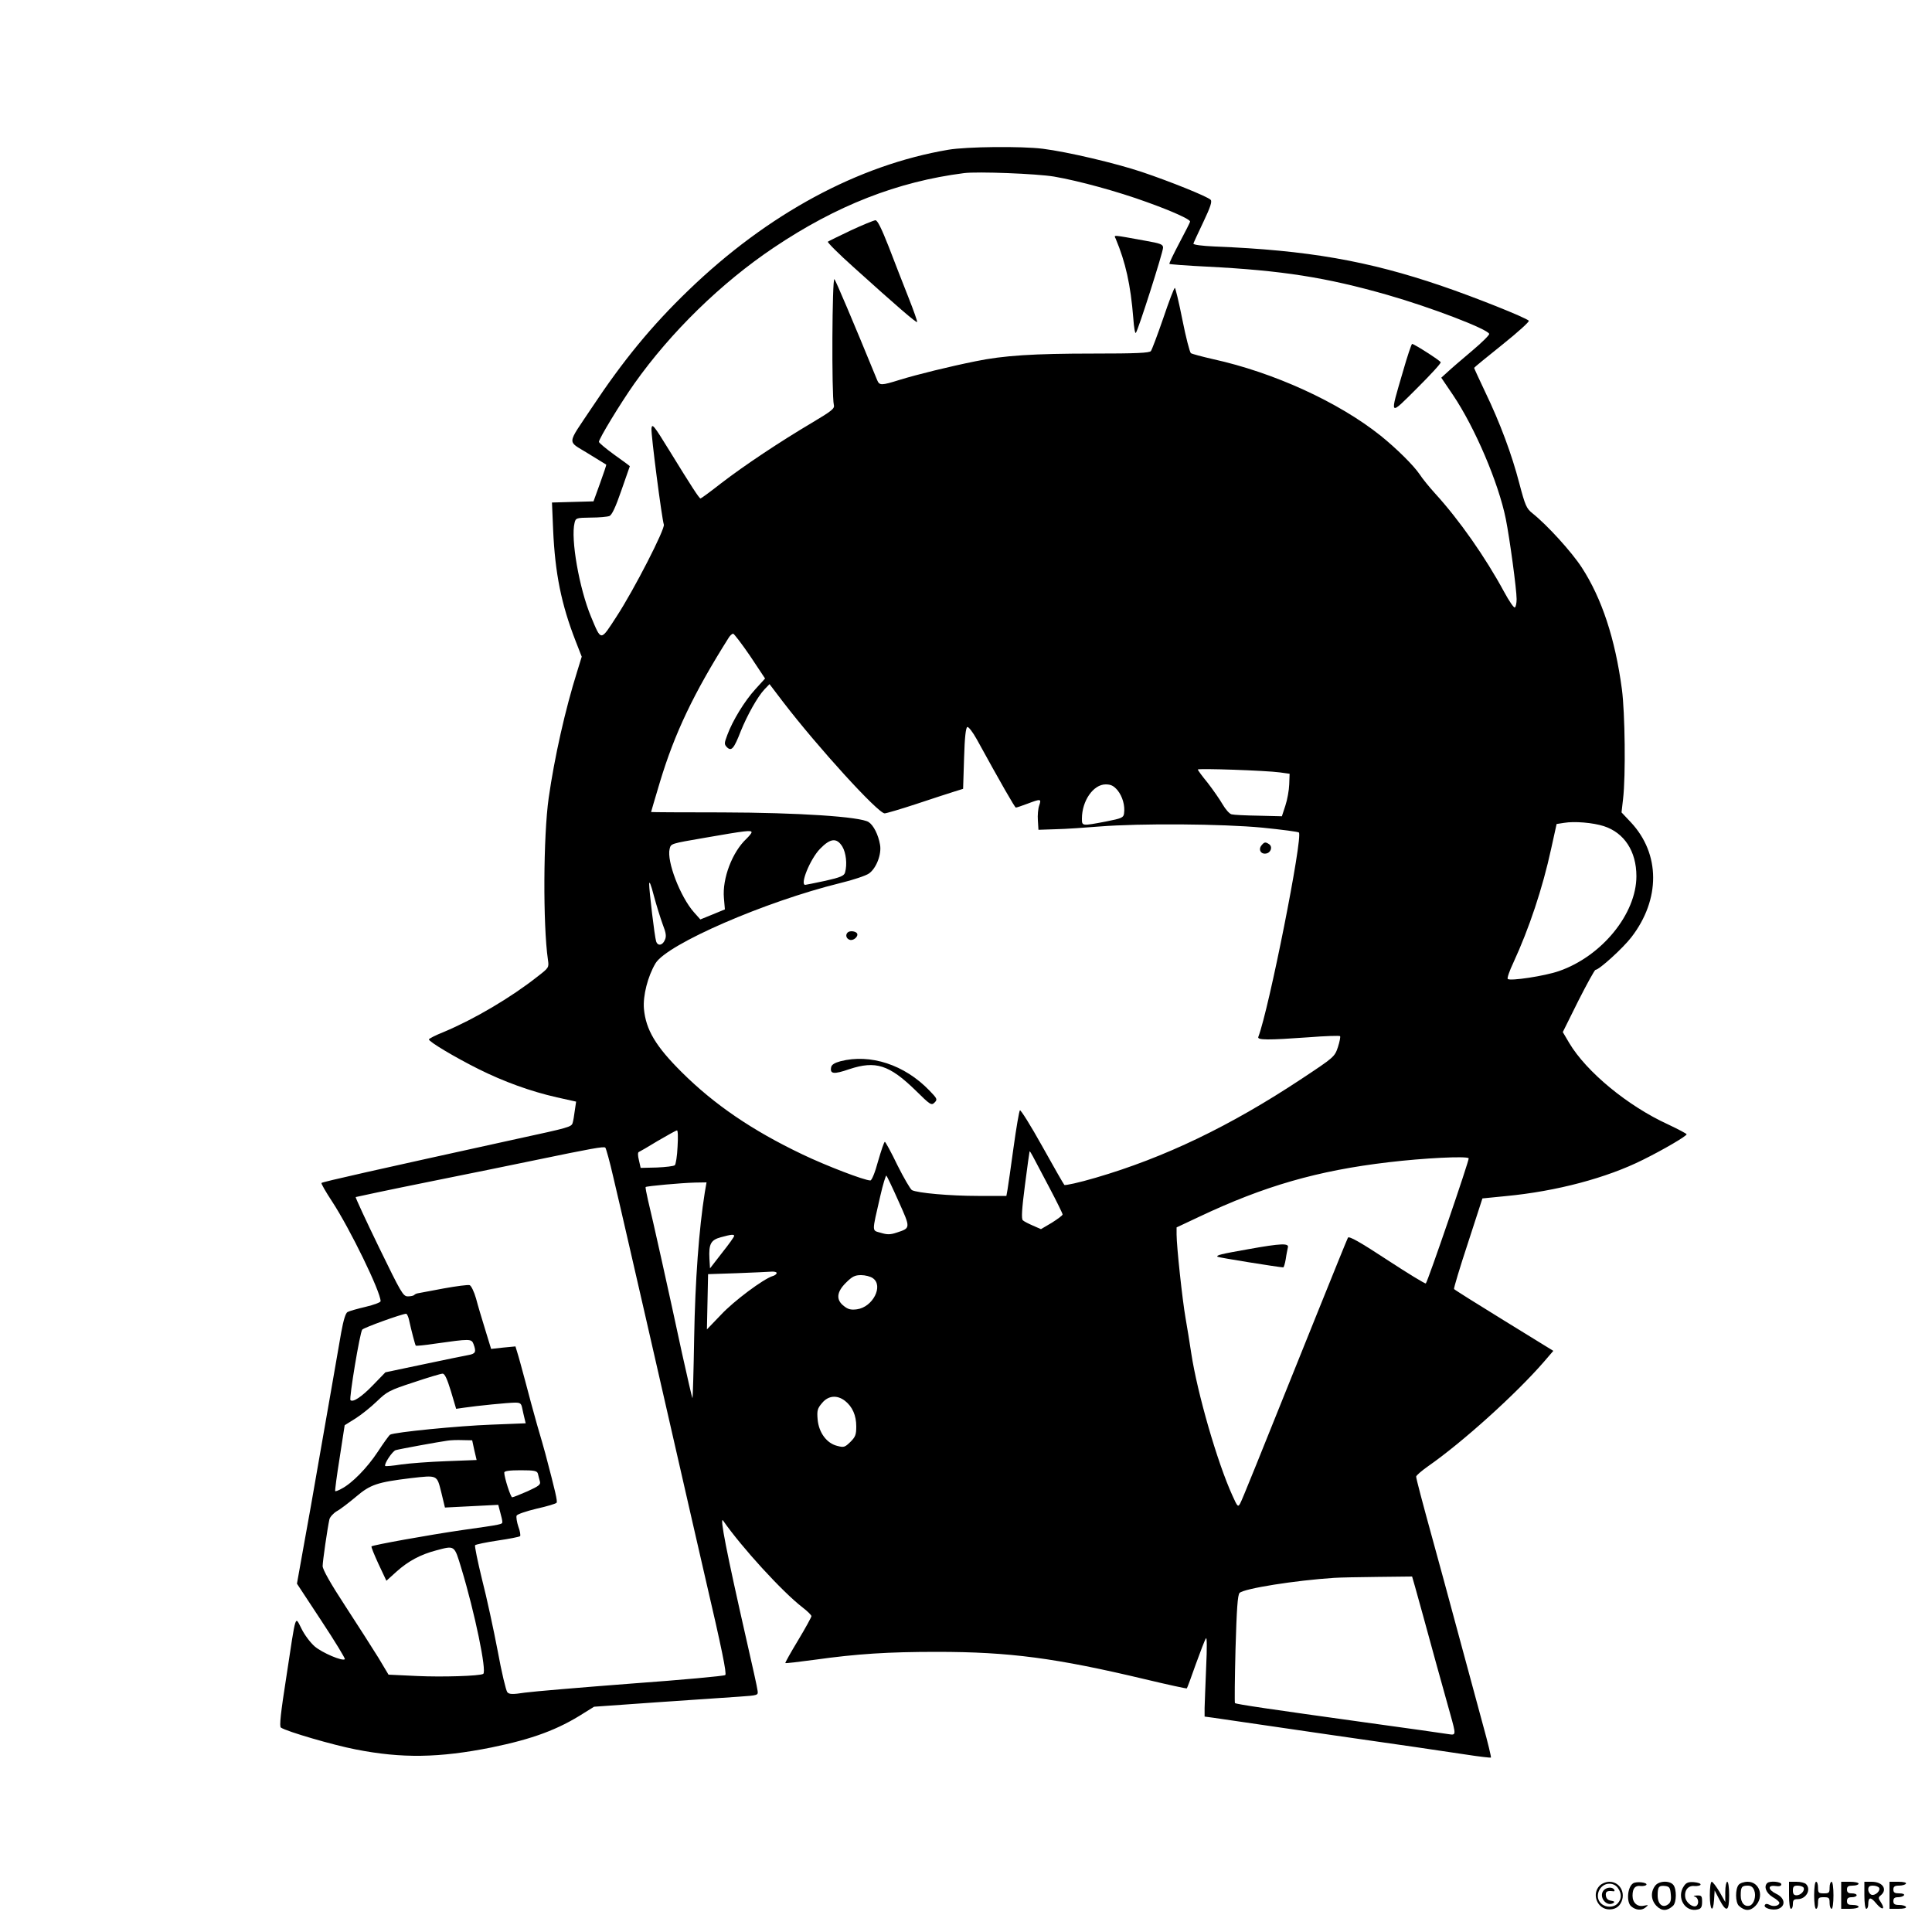 <?xml version="1.0" standalone="no"?>
<!DOCTYPE svg PUBLIC "-//W3C//DTD SVG 20010904//EN"
 "http://www.w3.org/TR/2001/REC-SVG-20010904/DTD/svg10.dtd">
<svg version="1.0" xmlns="http://www.w3.org/2000/svg" fill="currentColor"
 width="1000pt" height="1000pt" viewBox="0 0 1000 1000"
 preserveAspectRatio="xMidYMid meet">

<g transform="translate(0,1000) scale(0.1,-0.1)"
fill="#000000" stroke="none">
<path d="M4909 9225 c-467 -79 -936 -332 -1346 -728 -190 -183 -338 -363 -501
-609 -130 -195 -128 -167 -20 -234 51 -31 94 -58 96 -59 1 -1 -13 -44 -32 -96
l-34 -94 -107 -3 -108 -3 6 -142 c10 -224 42 -384 116 -574 l32 -82 -24 -78
c-61 -194 -117 -442 -147 -653 -28 -196 -30 -658 -4 -837 6 -41 5 -42 -53 -87
-138 -109 -326 -220 -485 -287 -43 -17 -78 -35 -78 -39 0 -12 134 -92 256
-153 130 -65 270 -116 407 -147 l99 -22 -7 -47 c-3 -25 -8 -54 -11 -63 -6 -21
-17 -24 -289 -83 -729 -160 -1005 -222 -1011 -228 -3 -2 22 -46 55 -96 93
-142 251 -467 251 -516 0 -6 -35 -19 -77 -29 -43 -10 -85 -22 -94 -27 -10 -5
-21 -40 -33 -106 -9 -54 -32 -186 -51 -293 -19 -107 -50 -287 -70 -400 -19
-113 -52 -296 -72 -406 l-36 -201 127 -193 c70 -106 124 -195 121 -198 -12
-12 -117 33 -156 66 -22 19 -53 60 -68 91 -35 67 -27 93 -79 -249 -29 -185
-37 -257 -28 -262 32 -21 269 -90 387 -113 239 -47 431 -44 702 10 214 44 345
92 482 180 l50 31 325 23 c179 12 370 25 425 29 99 7 100 7 96 32 -1 14 -28
133 -58 265 -102 449 -140 642 -120 614 96 -138 306 -368 411 -449 25 -19 45
-39 46 -45 0 -5 -31 -62 -69 -125 -38 -63 -68 -116 -66 -118 1 -2 70 6 151 17
221 31 382 41 633 41 377 0 617 -32 1079 -142 117 -28 214 -49 215 -47 2 2 23
58 46 124 24 66 47 127 53 135 5 9 6 -46 1 -150 -4 -91 -7 -185 -8 -210 l0
-45 45 -6 c25 -4 299 -44 610 -89 311 -44 623 -90 694 -101 71 -11 131 -18
133 -16 2 3 -16 78 -41 168 -24 90 -83 308 -131 484 -47 176 -104 383 -125
460 -59 214 -90 332 -90 342 0 6 28 30 62 54 178 124 454 373 599 540 l49 57
-255 157 c-140 86 -256 159 -259 163 -2 4 30 111 72 238 l75 231 121 12 c263
25 522 94 710 188 109 54 226 123 226 132 0 3 -43 26 -96 51 -208 95 -423 272
-512 422 l-33 56 80 161 c45 89 85 161 89 161 19 0 143 113 186 169 151 196
150 431 -2 594 l-49 52 8 70 c14 119 10 445 -6 567 -35 262 -104 471 -208 631
-52 80 -178 219 -256 281 -30 24 -37 40 -67 154 -39 150 -99 312 -178 476 -31
65 -56 120 -56 122 0 2 66 56 146 120 80 64 142 120 137 124 -17 17 -283 123
-451 180 -380 130 -695 185 -1172 204 -68 3 -114 9 -113 15 1 5 25 56 52 113
36 76 46 106 37 114 -16 17 -213 96 -356 144 -138 46 -385 104 -512 120 -111
14 -395 11 -489 -5z m547 -139 c128 -22 329 -77 480 -132 131 -47 224 -89 224
-101 0 -3 -25 -53 -56 -111 -30 -57 -54 -106 -51 -108 2 -2 89 -9 193 -14 393
-20 618 -56 934 -146 230 -66 519 -177 528 -202 2 -6 -39 -46 -90 -89 -51 -43
-107 -91 -125 -108 l-33 -30 61 -90 c113 -168 235 -453 273 -641 20 -100 56
-365 56 -415 0 -21 -4 -40 -9 -43 -5 -4 -30 33 -56 81 -97 179 -231 371 -358
510 -29 32 -65 76 -79 98 -32 47 -119 133 -202 200 -218 174 -553 327 -867
396 -57 13 -109 27 -115 31 -6 5 -26 82 -44 173 -18 91 -36 165 -39 165 -4 0
-31 -71 -60 -157 -30 -87 -59 -164 -64 -170 -7 -10 -79 -13 -296 -13 -312 0
-467 -10 -612 -40 -134 -27 -301 -68 -392 -96 -96 -30 -105 -30 -117 -1 -129
315 -214 514 -221 522 -12 13 -15 -601 -3 -651 5 -19 -11 -31 -113 -92 -164
-97 -349 -220 -470 -313 -56 -44 -104 -79 -107 -79 -7 0 -47 62 -162 249 -80
130 -89 141 -92 113 -3 -31 54 -469 64 -497 8 -21 -154 -337 -244 -475 -85
-131 -79 -131 -133 -2 -61 147 -106 403 -85 486 6 25 9 26 84 27 42 0 85 4 96
8 13 5 32 45 62 132 24 68 44 125 44 126 0 1 -36 28 -80 59 -44 32 -80 62 -80
67 0 16 111 199 183 301 189 267 450 522 723 705 323 217 639 341 984 385 70
9 377 -3 466 -18z m-1573 -2482 l77 -116 -50 -55 c-56 -61 -118 -163 -145
-236 -17 -45 -17 -49 -2 -65 23 -22 36 -7 71 83 33 82 87 179 123 217 l26 27
70 -92 c181 -236 492 -577 526 -577 8 0 83 22 165 49 83 28 171 56 196 64 l45
14 5 158 c3 108 9 160 17 162 6 2 28 -26 49 -64 124 -226 197 -353 202 -353 4
0 31 9 60 20 69 26 73 26 61 -9 -6 -16 -9 -51 -7 -77 l3 -49 90 3 c50 1 151 8
225 14 212 17 636 14 845 -6 99 -10 184 -21 188 -25 22 -22 -155 -915 -210
-1058 -7 -17 50 -17 260 -2 86 7 160 9 163 6 3 -3 -2 -29 -11 -57 -17 -50 -19
-52 -188 -164 -370 -245 -710 -408 -1066 -512 -85 -25 -158 -41 -162 -37 -4 4
-56 95 -115 201 -59 106 -111 189 -115 185 -4 -4 -19 -91 -33 -193 -14 -102
-28 -200 -31 -217 l-6 -33 -147 0 c-146 0 -313 15 -342 30 -8 5 -42 63 -75
129 -32 67 -62 121 -65 121 -4 0 -19 -45 -35 -100 -16 -60 -33 -100 -40 -100
-31 0 -231 77 -352 135 -260 124 -456 258 -624 425 -135 134 -186 220 -196
328 -6 68 20 169 60 236 61 100 569 320 955 415 67 16 135 39 150 50 38 27 66
100 57 149 -9 52 -34 101 -59 117 -43 28 -365 49 -758 50 -203 0 -368 1 -368
2 0 2 21 72 46 156 76 252 174 458 355 745 7 12 18 22 24 22 5 -1 45 -53 88
-116z m2742 -602 l50 -7 -2 -55 c-1 -30 -10 -80 -20 -110 l-18 -55 -120 3
c-66 1 -129 4 -140 7 -11 2 -32 26 -47 52 -15 26 -50 76 -77 111 -28 34 -51
65 -51 69 0 7 352 -5 425 -15z m-841 -92 c26 -32 40 -80 34 -121 -3 -21 -12
-25 -93 -41 -126 -24 -125 -24 -125 15 0 92 59 177 123 177 27 0 41 -7 61 -30z
m2517 -186 c106 -34 169 -130 169 -259 0 -195 -179 -414 -400 -491 -74 -26
-254 -53 -266 -41 -4 4 9 42 29 84 82 178 151 384 196 591 l28 127 39 6 c53 9
149 1 205 -17z m-4411 -32 c0 -5 -12 -19 -26 -33 -74 -69 -126 -206 -117 -307
l5 -59 -63 -26 -64 -26 -33 37 c-71 80 -142 265 -126 328 7 28 4 27 184 58
212 37 240 40 240 28z m470 -74 c19 -32 26 -91 14 -134 -5 -17 -22 -25 -102
-43 -53 -11 -100 -21 -104 -21 -29 0 25 133 76 186 54 56 87 59 116 12z m-930
-402 c18 -46 20 -63 11 -82 -12 -28 -37 -32 -45 -6 -8 25 -36 261 -36 297 1
18 10 -6 24 -60 13 -49 34 -116 46 -149z m77 -1152 c-2 -47 -9 -90 -14 -95 -5
-5 -47 -10 -93 -12 l-84 -2 -9 40 c-6 23 -6 40 -1 42 5 2 50 28 99 58 50 29
94 54 99 54 5 1 6 -37 3 -85z m-333 -155 c19 -79 55 -236 81 -349 26 -113 64
-279 85 -370 21 -91 57 -248 80 -350 23 -102 59 -259 80 -350 21 -91 57 -248
80 -350 23 -102 55 -239 70 -305 87 -373 112 -497 104 -505 -5 -5 -223 -25
-484 -44 -261 -20 -510 -41 -553 -47 -65 -10 -81 -9 -91 2 -7 8 -30 104 -50
214 -21 110 -57 277 -81 370 -23 94 -39 173 -36 177 4 4 56 15 116 24 61 9
113 19 117 23 3 3 0 26 -9 49 -8 24 -12 50 -9 57 2 7 49 23 103 36 54 12 101
26 104 31 5 8 -6 56 -58 253 -6 22 -25 90 -43 150 -17 61 -45 162 -61 225 -17
63 -35 130 -41 148 l-10 33 -63 -6 -63 -7 -30 98 c-17 55 -39 128 -48 163 -10
35 -25 66 -33 69 -8 3 -69 -5 -135 -17 -67 -13 -126 -24 -133 -25 -7 -1 -16
-5 -19 -9 -4 -4 -19 -7 -33 -7 -25 0 -35 19 -150 255 -68 140 -122 257 -120
259 2 1 175 38 384 80 209 42 454 92 545 111 289 60 355 72 363 65 4 -4 23
-72 41 -151z m2257 -55 c38 -72 69 -135 69 -140 0 -5 -26 -24 -56 -43 l-56
-33 -41 18 c-23 10 -47 22 -53 28 -8 8 -5 58 11 181 12 94 23 172 24 175 1 3
8 -8 17 -25 8 -16 47 -89 85 -161z m2171 151 c5 -5 -212 -639 -222 -648 -3 -3
-93 52 -200 122 -140 92 -197 124 -203 115 -4 -7 -76 -185 -161 -396 -320
-796 -386 -960 -397 -980 -11 -20 -14 -17 -40 41 -79 173 -182 532 -213 736
-8 55 -22 138 -30 185 -16 91 -46 369 -46 430 l0 37 119 56 c334 158 611 238
976 281 184 22 405 33 417 21z m-2951 -223 c63 -140 63 -138 -10 -162 -33 -11
-49 -11 -82 -1 -47 14 -47 -3 -3 189 14 62 29 110 32 107 3 -3 32 -63 63 -133z
m-1003 46 c-30 -187 -50 -457 -55 -751 -3 -175 -7 -316 -9 -314 -2 2 -26 107
-54 233 -64 299 -156 712 -176 792 -8 35 -14 66 -12 68 6 5 182 21 254 23 l61
1 -9 -52z m152 -225 c0 -5 -28 -44 -63 -88 l-62 -80 -3 50 c-4 76 7 97 59 111
54 15 69 16 69 7z m220 -192 c0 -5 -9 -13 -21 -16 -48 -15 -201 -129 -267
-200 l-73 -76 3 143 3 143 150 5 c83 3 162 7 178 8 15 1 27 -2 27 -7z m498
-27 c56 -39 0 -150 -83 -161 -31 -4 -46 0 -67 17 -42 32 -38 73 11 121 32 32
46 39 78 39 21 0 49 -7 61 -16z m-2402 -211 c14 -64 33 -135 36 -138 2 -2 46
2 98 10 184 26 190 26 201 -2 15 -41 11 -50 -28 -57 -21 -4 -126 -25 -233 -48
l-195 -41 -65 -67 c-58 -60 -103 -90 -116 -77 -8 8 49 352 61 365 10 11 204
81 227 82 4 0 10 -12 14 -27z m218 -374 l27 -91 42 6 c67 10 229 26 263 26 27
0 32 -4 37 -29 3 -16 9 -40 12 -53 l6 -25 -178 -7 c-167 -6 -504 -39 -524 -52
-5 -3 -34 -43 -64 -89 -55 -83 -133 -163 -188 -191 -16 -9 -30 -14 -32 -12 -2
2 8 79 23 172 l26 169 56 35 c30 19 80 59 111 89 52 50 64 57 190 98 74 25
141 45 150 45 11 0 23 -26 43 -91z m2040 -50 c38 -30 58 -75 58 -132 0 -42 -4
-54 -30 -80 -29 -28 -34 -30 -68 -21 -55 13 -96 69 -102 137 -4 46 -1 57 23
85 32 39 78 43 119 11z m-1919 -255 l12 -51 -156 -6 c-86 -3 -191 -11 -234
-17 -43 -7 -80 -10 -83 -8 -8 9 37 77 54 82 20 6 223 43 267 49 17 3 52 4 79
3 l50 -1 11 -51z m329 -121 c2 -10 7 -27 10 -39 6 -18 -3 -25 -64 -53 -39 -17
-74 -31 -79 -31 -8 0 -41 103 -41 128 0 8 26 12 84 12 72 0 85 -3 90 -17z
m-500 -97 l19 -79 138 7 138 7 10 -38 c6 -21 11 -43 11 -50 0 -13 2 -13 -210
-43 -172 -25 -460 -77 -467 -84 -3 -2 14 -43 36 -91 l41 -87 52 47 c61 55 125
89 205 110 98 26 94 29 131 -93 69 -227 133 -535 113 -546 -18 -11 -212 -17
-341 -11 l-149 7 -52 87 c-29 47 -106 167 -171 267 -76 116 -118 190 -118 208
0 25 25 197 35 242 3 12 20 31 38 42 19 10 64 45 101 76 73 62 109 74 281 95
141 16 136 18 159 -73z m5040 -488 c19 -69 54 -193 111 -403 26 -93 58 -208
71 -255 31 -111 31 -112 -8 -106 -18 3 -213 31 -433 61 -482 67 -668 94 -673
100 -2 2 -1 128 3 280 6 207 11 280 21 290 23 23 289 65 489 78 28 2 130 4
227 5 l177 2 15 -52z"/>
<path d="M4403 8807 c-61 -29 -114 -55 -118 -58 -3 -4 56 -63 132 -131 227
-205 325 -289 330 -285 2 3 -18 60 -45 128 -27 68 -73 186 -102 262 -38 96
-58 137 -69 137 -9 -1 -66 -24 -128 -53z"/>
<path d="M5775 8764 c51 -122 77 -237 91 -412 3 -46 9 -80 13 -75 12 13 141
418 141 441 0 17 -12 22 -92 36 -177 32 -162 31 -153 10z"/>
<path d="M7262 8078 c-70 -239 -74 -233 72 -88 69 69 125 129 123 135 -3 9
-136 94 -148 95 -3 0 -25 -64 -47 -142z"/>
<path d="M6530 5625 c-18 -21 -5 -47 22 -43 26 3 37 36 16 49 -18 12 -24 11
-38 -6z"/>
<path d="M4387 5173 c-12 -12 -7 -31 10 -37 19 -8 48 17 39 33 -8 12 -39 15
-49 4z"/>
<path d="M4350 4507 c-30 -8 -46 -18 -48 -31 -7 -35 13 -38 94 -10 136 45 206
23 342 -109 77 -76 83 -80 99 -64 16 16 15 20 -27 63 -128 133 -305 191 -460
151z"/>
<path d="M6460 3534 c-142 -25 -166 -31 -158 -39 4 -4 316 -54 340 -55 3 0 9
19 13 43 3 23 9 50 11 60 7 23 -34 22 -206 -9z"/>
<path d="M8280 240 c-44 -44 -12 -123 50 -123 22 0 39 7 52 22 39 50 9 121
-52 121 -17 0 -39 -9 -50 -20z m94 -12 c21 -29 20 -57 -1 -80 -20 -22 -61 -23
-85 -1 -38 34 -10 103 42 103 18 0 34 -8 44 -22z"/>
<path d="M8300 215 c-27 -33 15 -87 51 -65 8 6 5 9 -12 12 -16 2 -25 11 -27
26 -3 21 6 27 37 23 7 -2 10 2 6 8 -9 16 -41 13 -55 -4z"/>
<path d="M8453 252 c-30 -19 -36 -99 -9 -120 23 -19 52 -22 72 -6 18 15 18 15
-8 10 -33 -7 -58 15 -58 52 0 39 14 54 43 50 14 -1 27 2 29 7 4 12 -52 18 -69
7z"/>
<path d="M8566 238 c-24 -33 -20 -75 9 -104 27 -27 55 -26 85 2 18 18 19 86 1
108 -20 24 -77 21 -95 -6z m82 -43 c3 -28 -1 -43 -14 -52 -28 -21 -54 1 -54
46 0 45 6 53 40 49 21 -3 25 -9 28 -43z"/>
<path d="M8716 238 c-41 -59 6 -139 73 -121 16 4 21 13 21 39 0 31 -3 34 -27
33 -17 -1 -21 -3 -10 -6 18 -5 23 -38 7 -48 -16 -10 -49 14 -56 39 -9 38 12
68 46 64 16 -1 31 2 32 7 2 6 -13 11 -34 13 -28 2 -40 -2 -52 -20z"/>
<path d="M8850 190 c0 -78 17 -96 22 -23 l3 48 25 -48 c36 -68 50 -62 50 23 0
40 -4 70 -10 70 -5 0 -10 -24 -10 -52 l0 -53 -30 53 c-17 28 -35 52 -40 52 -6
0 -10 -31 -10 -70z"/>
<path d="M8999 244 c-18 -22 -17 -90 1 -108 30 -28 58 -29 85 -2 48 48 23 126
-39 126 -19 0 -40 -7 -47 -16z m81 -29 c11 -28 -1 -70 -22 -78 -27 -9 -48 13
-48 52 0 44 5 51 37 51 16 0 27 -8 33 -25z"/>
<path d="M9147 253 c-19 -18 -5 -52 28 -72 19 -11 35 -24 35 -30 0 -15 -30
-22 -50 -11 -13 7 -21 7 -25 0 -10 -16 41 -31 70 -20 39 15 34 56 -10 77 -44
21 -48 47 -5 41 20 -3 30 0 30 9 0 14 -61 19 -73 6z"/>
<path d="M9260 190 c0 -40 4 -70 10 -70 6 0 10 11 10 25 0 20 5 25 24 25 45 0
72 50 44 78 -7 7 -29 12 -50 12 l-38 0 0 -70z m75 40 c9 -15 -14 -40 -36 -40
-14 0 -19 7 -19 25 0 20 5 25 24 25 14 0 28 -5 31 -10z"/>
<path d="M9390 190 c0 -40 4 -70 10 -70 6 0 10 14 10 30 0 27 3 30 30 30 27 0
30 -3 30 -30 0 -16 5 -30 10 -30 6 0 10 30 10 70 0 40 -4 70 -10 70 -5 0 -10
-13 -10 -30 0 -27 -3 -30 -30 -30 -27 0 -30 3 -30 30 0 17 -4 30 -10 30 -6 0
-10 -30 -10 -70z"/>
<path d="M9530 190 l0 -70 45 0 c25 0 45 5 45 10 0 6 -13 10 -30 10 -23 0 -30
4 -30 20 0 15 7 20 25 20 14 0 25 5 25 10 0 6 -11 10 -25 10 -18 0 -25 5 -25
20 0 16 7 20 30 20 17 0 30 5 30 10 0 6 -20 10 -45 10 l-45 0 0 -70z"/>
<path d="M9650 190 c0 -40 4 -70 10 -70 6 0 10 11 10 23 0 39 13 40 41 5 31
-37 49 -33 25 5 -15 22 -15 26 -1 37 36 30 10 70 -47 70 l-38 0 0 -70z m76 39
c9 -16 -21 -43 -40 -36 -9 4 -16 16 -16 27 0 15 7 20 24 20 14 0 28 -5 32 -11z"/>
<path d="M9780 190 l0 -70 46 0 c27 0 43 4 39 10 -3 6 -19 10 -36 10 -22 0
-29 5 -29 20 0 15 7 20 24 20 14 0 28 5 31 10 4 6 -7 10 -24 10 -24 0 -31 4
-31 20 0 15 7 20 29 20 17 0 33 5 36 10 4 6 -12 10 -39 10 l-46 0 0 -70z"/>
</g>
</svg>
